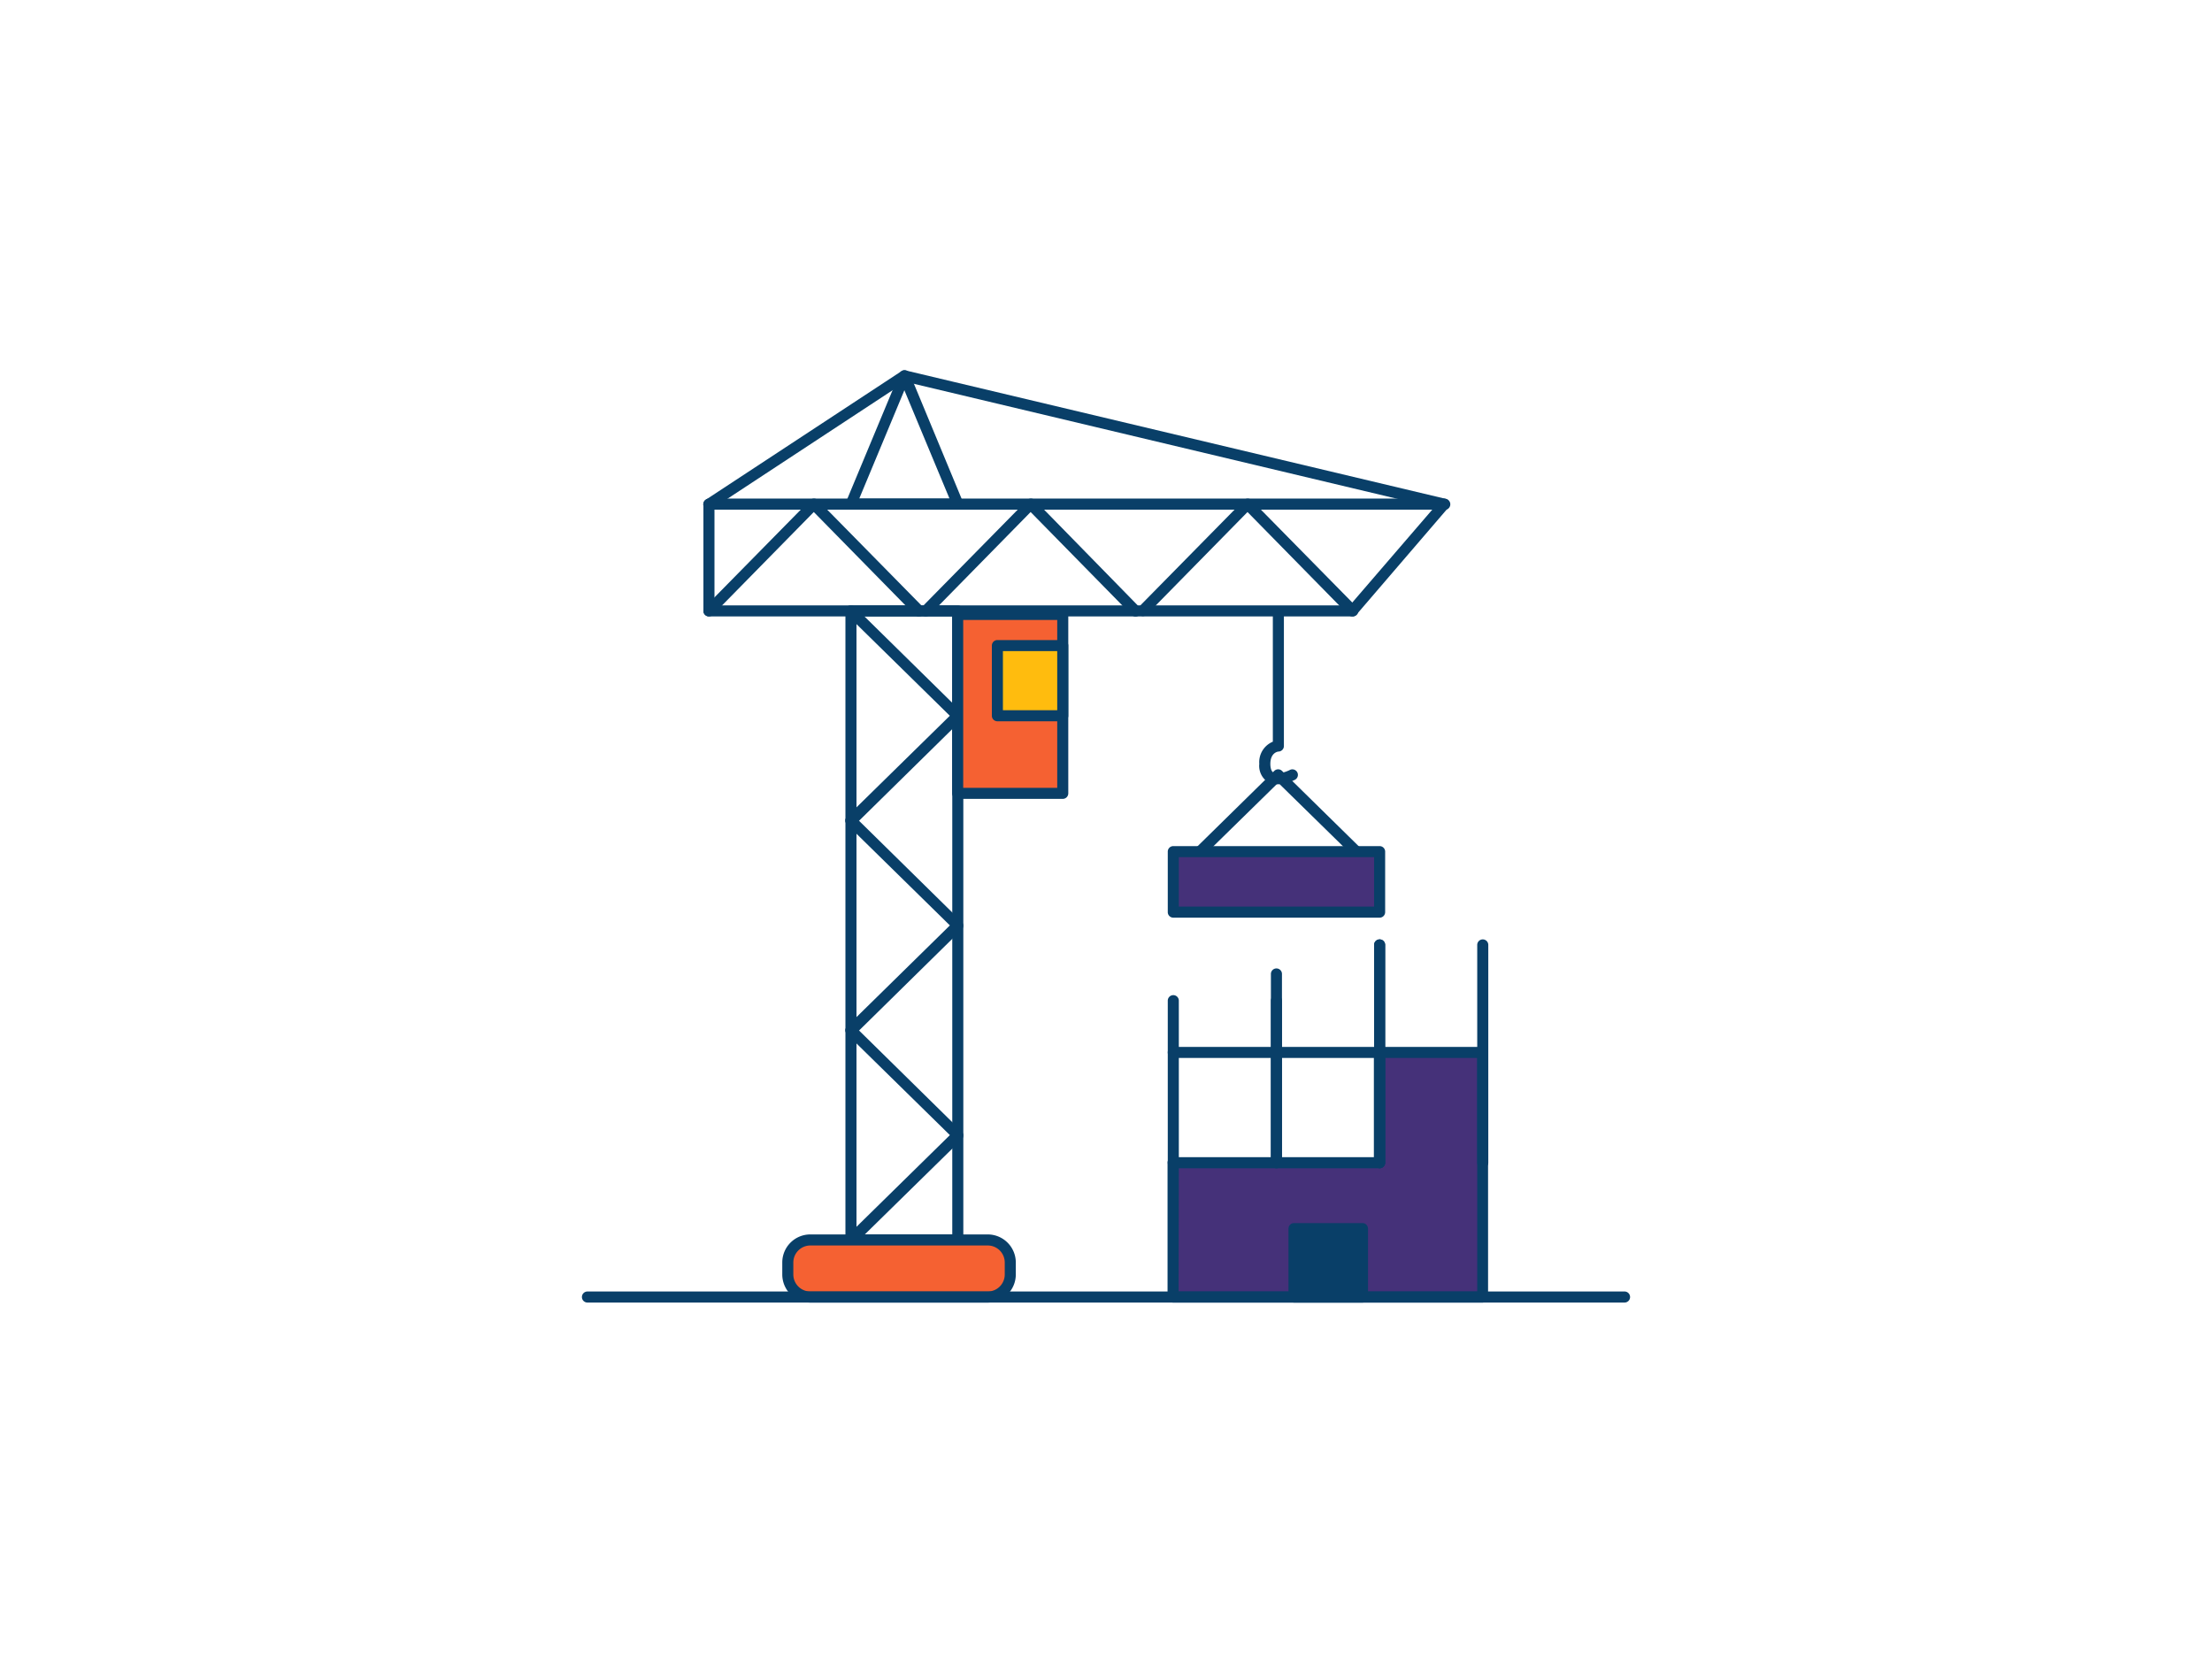 <svg id="_30_construction_site_outline" data-name="#30_construction_site_outline" xmlns="http://www.w3.org/2000/svg" viewBox="0 0 400 300" width="406" height="306" class="illustration styles_illustrationTablet__1DWOa"><path d="M173.2,224.48H153.88a1,1,0,0,1-1-1V109.73a1,1,0,0,1,1-1H173.2a1,1,0,0,1,1,1V223.48A1,1,0,0,1,173.2,224.48Zm-18.32-2H172.2V110.73H154.88Z" fill="#093f68"></path><path d="M244.55,110.73H128.2a1,1,0,0,1-1-1V90.42a1,1,0,0,1,1-1H261.13a1,1,0,0,1,.76,1.65l-16.58,19.31A1,1,0,0,1,244.55,110.73Zm-115.35-2H244.09L259,91.42H129.2Z" fill="#093f68"></path><path d="M173.2,91.42H153.88A1,1,0,0,1,153,90l9.66-23.19a1,1,0,0,1,1.84,0L174.12,90a1,1,0,0,1-.92,1.39Zm-17.82-2H171.7l-8.16-19.59Z" fill="#093f68"></path><path d="M261.13,91.42l-.23,0L163.73,68.3l-35,23a1,1,0,1,1-1.1-1.67L163,66.39a1,1,0,0,1,.78-.14l97.59,23.2a1,1,0,0,1-.23,2Z" fill="#093f68"></path><path d="M166.11,110.73a1,1,0,0,1-.71-.3L147.16,91.85l-18.25,18.58a1,1,0,0,1-1.43-1.4l19-19.31a1,1,0,0,1,1.43,0l19,19.31a1,1,0,0,1,0,1.41A1,1,0,0,1,166.11,110.73Z" fill="#093f68"></path><path d="M153.88,148.65a1,1,0,0,1-.71-.3,1,1,0,0,1,0-1.42l18.59-18.24-18.59-18.25a1,1,0,0,1,1.4-1.43l19.32,19a1,1,0,0,1,.3.72,1,1,0,0,1-.3.71l-19.32,19A1,1,0,0,1,153.88,148.65Z" fill="#093f68"></path><path d="M153.88,186.56a1,1,0,0,1-.7-1.71l18.59-18.25-18.59-18.24a1,1,0,0,1,1.4-1.43l19.32,19a1,1,0,0,1,.3.71,1,1,0,0,1-.3.72l-19.32,19A1,1,0,0,1,153.88,186.56Z" fill="#093f68"></path><path d="M153.88,224.48a1,1,0,0,1-.7-1.71l18.59-18.25-18.59-18.24a1,1,0,0,1,0-1.42,1,1,0,0,1,1.41,0l19.32,19a1,1,0,0,1,.3.71,1,1,0,0,1-.3.72l-19.32,18.95A1,1,0,0,1,153.88,224.48Z" fill="#093f68"></path><path d="M167.41,110.73a1,1,0,0,1-.7-.29,1,1,0,0,1,0-1.41l19-19.31a1,1,0,0,1,.71-.3h0a1,1,0,0,1,.72.3L206,109a1,1,0,1,1-1.42,1.4L186.37,91.85l-18.24,18.58A1,1,0,0,1,167.41,110.73Z" fill="#093f68"></path><path d="M244.55,110.73a1,1,0,0,1-.72-.3L225.59,91.85l-18.25,18.58a1,1,0,0,1-1.42-1.4l19-19.31a1,1,0,0,1,1.42,0l19,19.31a1,1,0,0,1,0,1.41A1,1,0,0,1,244.55,110.73Z" fill="#093f68"></path><path d="M216.14,155.1a1,1,0,0,1-.71-1.71l15-14.73a1,1,0,0,1,1.4,0l15,14.73a1,1,0,0,1-1.4,1.42l-14.29-14-14.29,14A1,1,0,0,1,216.14,155.1Z" fill="#093f68"></path><rect x="173.19" y="110.37" width="18.99" height="32.35" fill="#f56132"></rect><path d="M192.18,143.72h-19a1,1,0,0,1-1-1V110.37a1,1,0,0,1,1-1h19a1,1,0,0,1,1,1v32.35A1,1,0,0,1,192.18,143.72Zm-18-2h17V111.37h-17Z" fill="#093f68"></path><path d="M231,141.09a3.46,3.46,0,0,1-1.79-.45,3.5,3.5,0,0,1-1.49-3.26,4,4,0,0,1,2.45-4v-23a1,1,0,0,1,2,0v23.78a1,1,0,0,1-.93,1c-.24,0-1.52.26-1.52,2.23,0,.56.1,1.28.53,1.55.74.45,2.38-.12,3-.45a1,1,0,0,1,1.34.43,1,1,0,0,1-.43,1.35A7.83,7.83,0,0,1,231,141.09Z" fill="#093f68"></path><rect x="212.17" y="153.26" width="37.31" height="10.94" fill="#453179"></rect><path d="M249.48,165.2H212.17a1,1,0,0,1-1-1V153.26a1,1,0,0,1,1-1h37.31a1,1,0,0,1,1,1V164.2A1,1,0,0,1,249.48,165.2Zm-36.31-2h35.31v-8.94H213.17Z" fill="#093f68"></path><rect x="142.46" y="223.48" width="40.23" height="10.32" rx="4.07" fill="#f56132"></rect><path d="M178.62,234.8H146.53a5.08,5.08,0,0,1-5.07-5.07v-2.18a5.07,5.07,0,0,1,5.07-5.07h32.09a5.08,5.08,0,0,1,5.07,5.07v2.18A5.08,5.08,0,0,1,178.62,234.8Zm-32.09-10.32a3.08,3.08,0,0,0-3.07,3.07v2.18a3.08,3.08,0,0,0,3.07,3.07h32.09a3.08,3.08,0,0,0,3.07-3.07v-2.18a3.08,3.08,0,0,0-3.07-3.07Z" fill="#093f68"></path><rect x="180.36" y="116" width="11.83" height="12.68" fill="#ffbc0e"></rect><path d="M192.18,129.69H180.36a1,1,0,0,1-1-1V116a1,1,0,0,1,1-1h11.82a1,1,0,0,1,1,1v12.69A1,1,0,0,1,192.18,129.69Zm-10.82-2h9.82V117h-9.82Z" fill="#093f68"></path><polygon points="249.48 189.56 249.48 209.51 230.82 209.51 212.17 209.51 212.17 233.8 268.13 233.8 268.13 189.56 249.48 189.56" fill="#453179"></polygon><path d="M268.13,234.8h-56a1,1,0,0,1-1-1V209.51a1,1,0,0,1,1-1h36.31V189.57a1,1,0,0,1,1-1h18.65a1,1,0,0,1,1,1V233.8A1,1,0,0,1,268.13,234.8Zm-55-2h54V190.57H250.48v18.94a1,1,0,0,1-1,1H213.17Z" fill="#093f68"></path><path d="M268.13,210.51a1,1,0,0,1-1-1V170.13a1,1,0,0,1,2,0v39.38A1,1,0,0,1,268.13,210.51Z" fill="#093f68"></path><path d="M249.48,210.51a1,1,0,0,1-1-1V170.13a1,1,0,0,1,2,0v39.38A1,1,0,0,1,249.48,210.51Z" fill="#093f68"></path><path d="M230.82,210.51a1,1,0,0,1-1-1V175.38a1,1,0,0,1,2,0v34.13A1,1,0,0,1,230.82,210.51Z" fill="#093f68"></path><path d="M249.48,210.51a1,1,0,0,1-1-1V170.13a1,1,0,0,1,2,0v39.38A1,1,0,0,1,249.48,210.51Z" fill="#093f68"></path><path d="M230.82,210.51a1,1,0,0,1-1-1v-29.3a1,1,0,1,1,2,0v29.3A1,1,0,0,1,230.82,210.51Z" fill="#093f68"></path><path d="M212.17,210.51a1,1,0,0,1-1-1v-29.3a1,1,0,0,1,2,0v29.3A1,1,0,0,1,212.17,210.51Z" fill="#093f68"></path><path d="M249.48,190.57H212.17a1,1,0,0,1,0-2h37.31a1,1,0,0,1,0,2Z" fill="#093f68"></path><rect x="233.96" y="221.43" width="12.37" height="12.37" fill="#093f68"></rect><path d="M246.34,234.8H234a1,1,0,0,1-1-1V221.43a1,1,0,0,1,1-1h12.38a1,1,0,0,1,1,1V233.8A1,1,0,0,1,246.34,234.8Zm-11.38-2h10.38V222.43H235Z" fill="#093f68"></path><path d="M293.77,234.8H106.23a1,1,0,0,1,0-2H293.77a1,1,0,0,1,0,2Z" fill="#093f68"></path></svg>